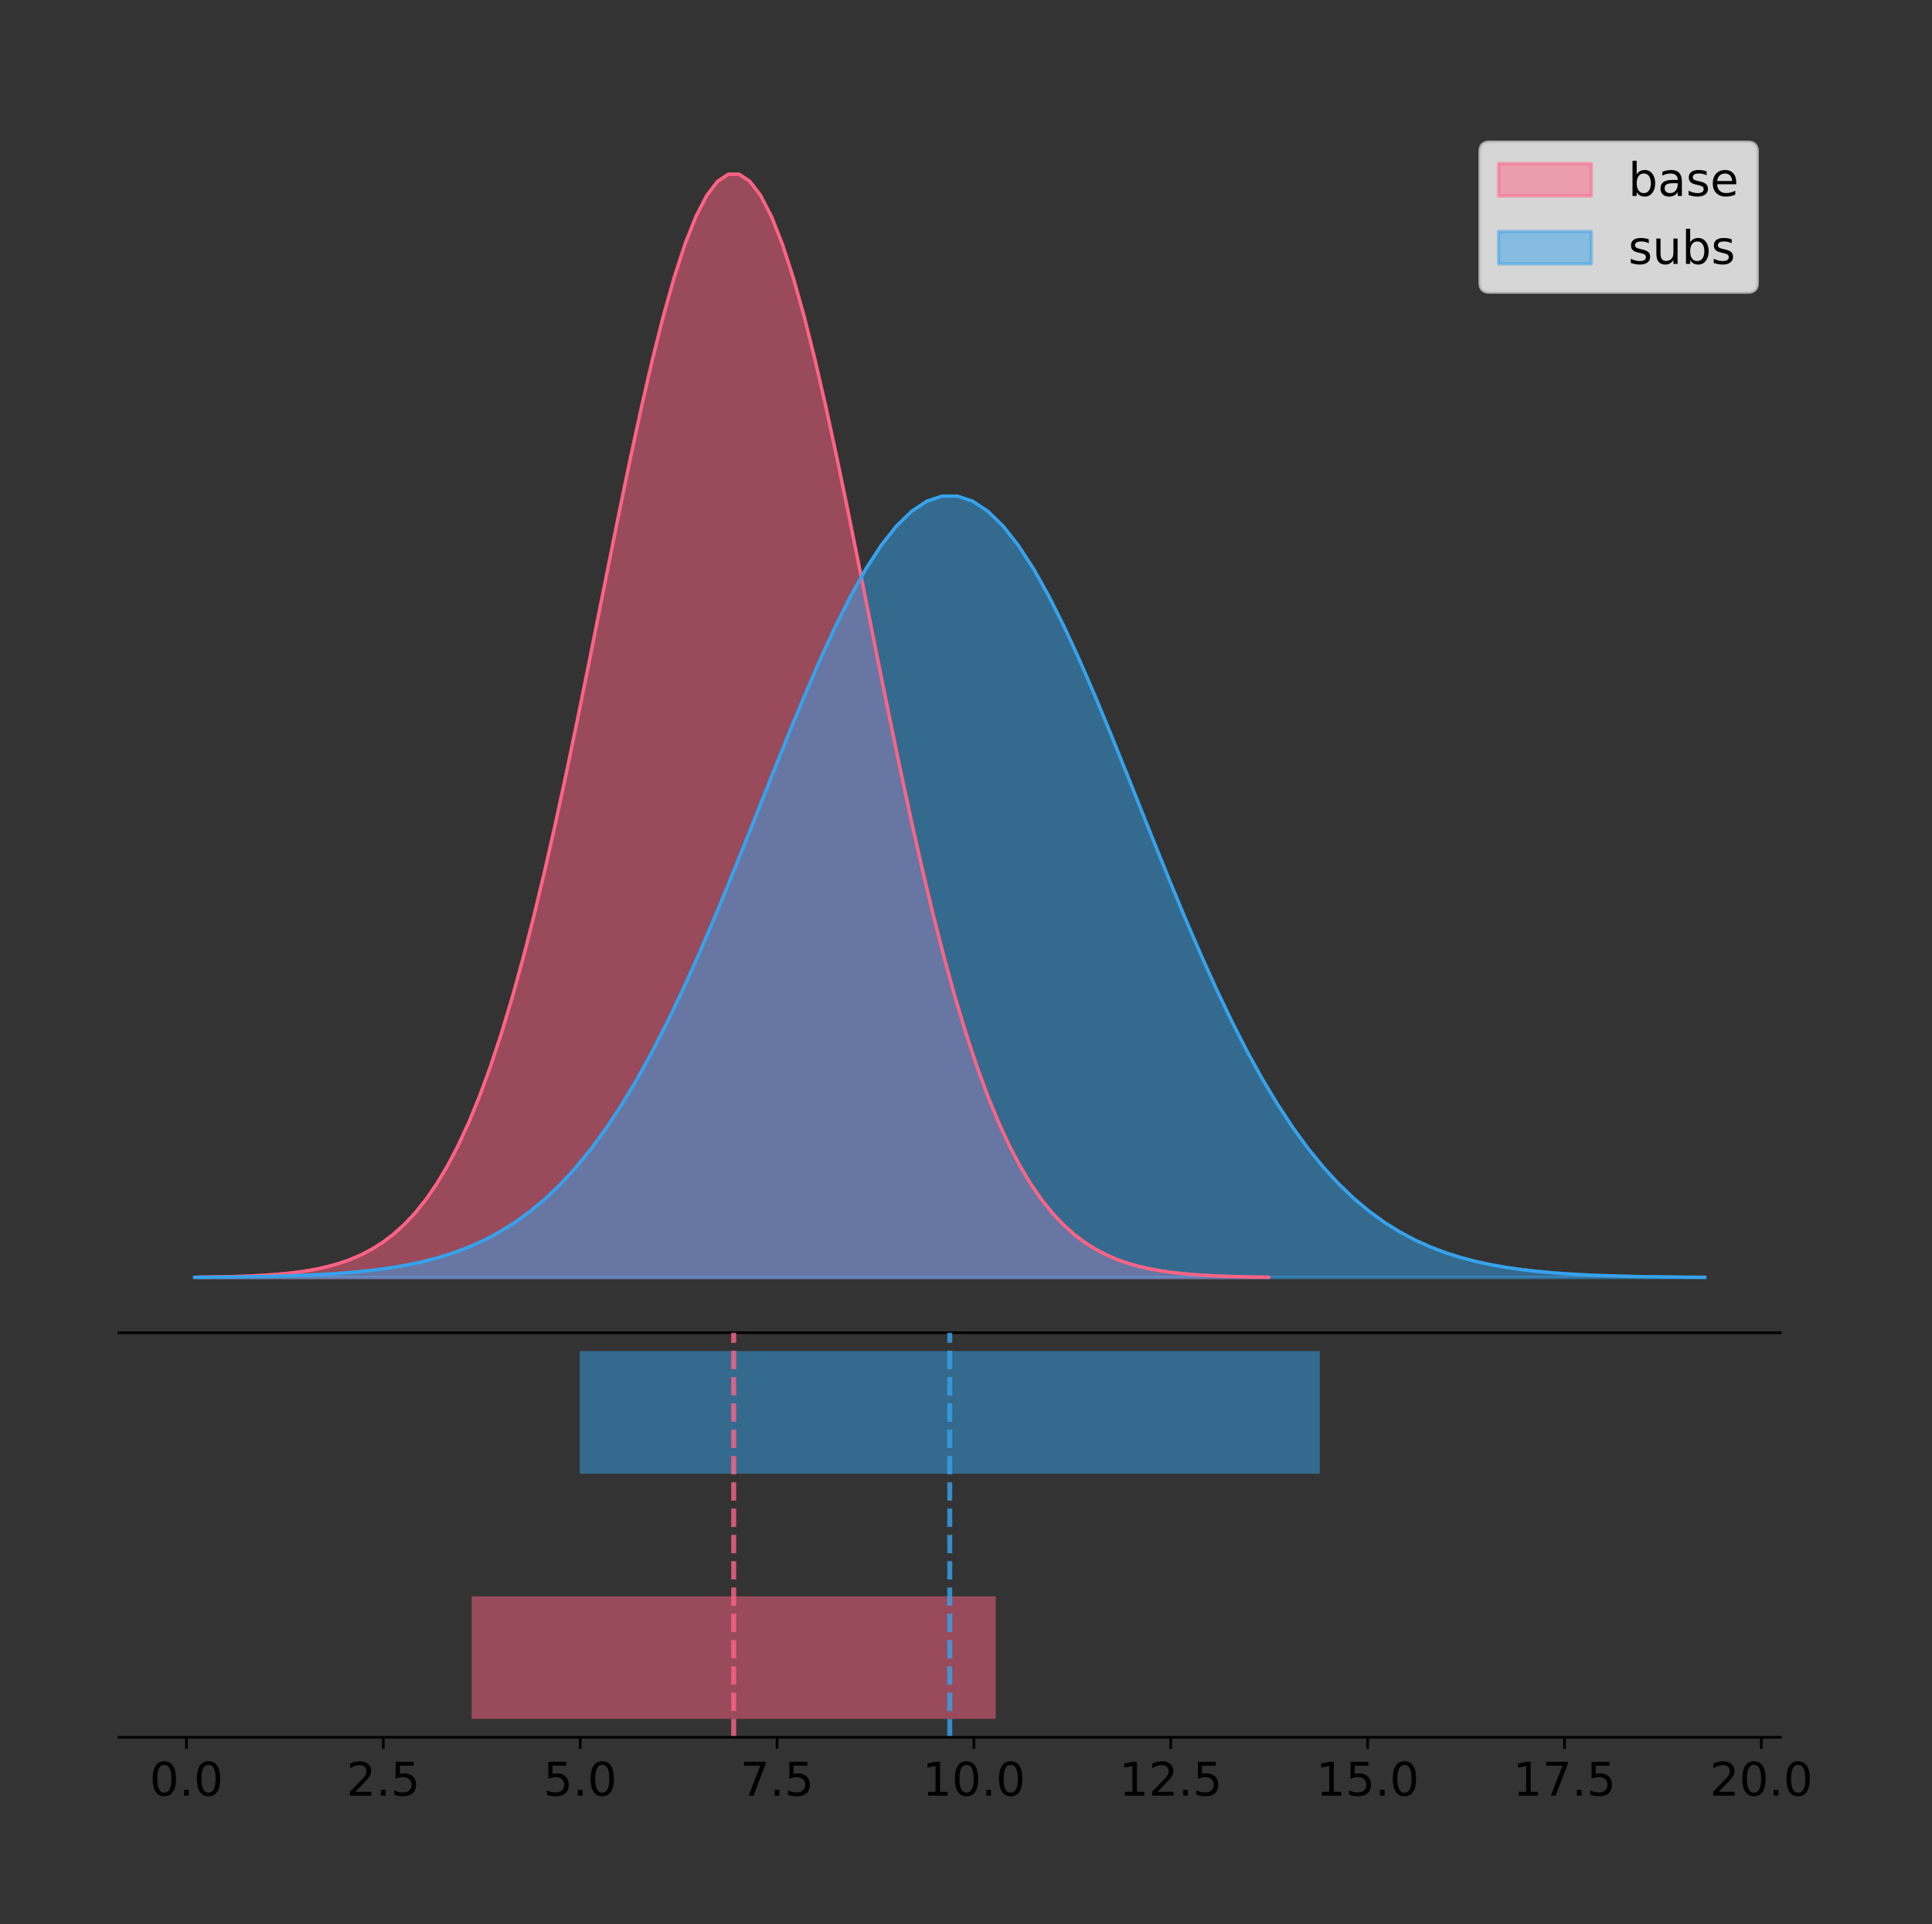 <?xml version="1.0" encoding="utf-8" standalone="no"?>
<!DOCTYPE svg PUBLIC "-//W3C//DTD SVG 1.1//EN"
  "http://www.w3.org/Graphics/SVG/1.1/DTD/svg11.dtd">
<!-- Created with matplotlib (https://matplotlib.org/) -->
<svg height="581.789pt" version="1.1" viewBox="0 0 584.029 581.789" width="584.029pt" xmlns="http://www.w3.org/2000/svg" xmlns:xlink="http://www.w3.org/1999/xlink">
 <rect x="0" y="0" width="584.029" height="581.789" fill="#333333" stroke="none"/>
 <defs>
  <style type="text/css">
*{stroke-linecap:butt;stroke-linejoin:round;}
  </style>
 </defs>
 <g id="figure_1">
  <g id="patch_1">
   <path d="M 0 581.789 
L 584.029 581.789 
L 584.029 0 
L 0 0 
z
" style="fill:none;"/>
  </g>
  <g id="axes_1">
   <g id="patch_2">
    <path d="M 36 402.93 
L 538.2 402.93 
L 538.2 36 
L 36 36 
z
" style="fill:none;"/>
   </g>
   <g id="PolyCollection_1">
    <defs>
     <path d="M 60.115 -195.538 
L 60.115 -195.65 
L 63.381 -195.692 
L 66.647 -195.749 
L 69.914 -195.825 
L 73.18 -195.925 
L 76.446 -196.058 
L 79.712 -196.23 
L 82.978 -196.455 
L 86.244 -196.744 
L 89.511 -197.115 
L 92.777 -197.585 
L 96.043 -198.179 
L 99.309 -198.923 
L 102.575 -199.848 
L 105.842 -200.99 
L 109.108 -202.39 
L 112.374 -204.093 
L 115.64 -206.151 
L 118.906 -208.617 
L 122.172 -211.552 
L 125.439 -215.017 
L 128.705 -219.078 
L 131.971 -223.801 
L 135.237 -229.25 
L 138.503 -235.488 
L 141.769 -242.572 
L 145.036 -250.552 
L 148.302 -259.468 
L 151.568 -269.344 
L 154.834 -280.192 
L 158.1 -292.002 
L 161.366 -304.744 
L 164.633 -318.365 
L 167.899 -332.786 
L 171.165 -347.901 
L 174.431 -363.58 
L 177.697 -379.667 
L 180.963 -395.98 
L 184.23 -412.318 
L 187.496 -428.462 
L 190.762 -444.18 
L 194.028 -459.23 
L 197.294 -473.372 
L 200.561 -486.366 
L 203.827 -497.987 
L 207.093 -508.025 
L 210.359 -516.294 
L 213.625 -522.64 
L 216.891 -526.94 
L 220.158 -529.111 
L 223.424 -529.111 
L 226.69 -526.94 
L 229.956 -522.64 
L 233.222 -516.294 
L 236.488 -508.025 
L 239.755 -497.987 
L 243.021 -486.366 
L 246.287 -473.372 
L 249.553 -459.23 
L 252.819 -444.18 
L 256.085 -428.462 
L 259.352 -412.318 
L 262.618 -395.98 
L 265.884 -379.667 
L 269.15 -363.58 
L 272.416 -347.901 
L 275.683 -332.786 
L 278.949 -318.365 
L 282.215 -304.744 
L 285.481 -292.002 
L 288.747 -280.192 
L 292.013 -269.344 
L 295.28 -259.468 
L 298.546 -250.552 
L 301.812 -242.572 
L 305.078 -235.488 
L 308.344 -229.25 
L 311.61 -223.801 
L 314.877 -219.078 
L 318.143 -215.017 
L 321.409 -211.552 
L 324.675 -208.617 
L 327.941 -206.151 
L 331.207 -204.093 
L 334.474 -202.39 
L 337.74 -200.99 
L 341.006 -199.848 
L 344.272 -198.923 
L 347.538 -198.179 
L 350.804 -197.585 
L 354.071 -197.115 
L 357.337 -196.744 
L 360.603 -196.455 
L 363.869 -196.23 
L 367.135 -196.058 
L 370.402 -195.925 
L 373.668 -195.825 
L 376.934 -195.749 
L 380.2 -195.692 
L 383.466 -195.65 
L 383.466 -195.538 
L 383.466 -195.538 
L 380.2 -195.538 
L 376.934 -195.538 
L 373.668 -195.538 
L 370.402 -195.538 
L 367.135 -195.538 
L 363.869 -195.538 
L 360.603 -195.538 
L 357.337 -195.538 
L 354.071 -195.538 
L 350.804 -195.538 
L 347.538 -195.538 
L 344.272 -195.538 
L 341.006 -195.538 
L 337.74 -195.538 
L 334.474 -195.538 
L 331.207 -195.538 
L 327.941 -195.538 
L 324.675 -195.538 
L 321.409 -195.538 
L 318.143 -195.538 
L 314.877 -195.538 
L 311.61 -195.538 
L 308.344 -195.538 
L 305.078 -195.538 
L 301.812 -195.538 
L 298.546 -195.538 
L 295.28 -195.538 
L 292.013 -195.538 
L 288.747 -195.538 
L 285.481 -195.538 
L 282.215 -195.538 
L 278.949 -195.538 
L 275.683 -195.538 
L 272.416 -195.538 
L 269.15 -195.538 
L 265.884 -195.538 
L 262.618 -195.538 
L 259.352 -195.538 
L 256.085 -195.538 
L 252.819 -195.538 
L 249.553 -195.538 
L 246.287 -195.538 
L 243.021 -195.538 
L 239.755 -195.538 
L 236.488 -195.538 
L 233.222 -195.538 
L 229.956 -195.538 
L 226.69 -195.538 
L 223.424 -195.538 
L 220.158 -195.538 
L 216.891 -195.538 
L 213.625 -195.538 
L 210.359 -195.538 
L 207.093 -195.538 
L 203.827 -195.538 
L 200.561 -195.538 
L 197.294 -195.538 
L 194.028 -195.538 
L 190.762 -195.538 
L 187.496 -195.538 
L 184.23 -195.538 
L 180.963 -195.538 
L 177.697 -195.538 
L 174.431 -195.538 
L 171.165 -195.538 
L 167.899 -195.538 
L 164.633 -195.538 
L 161.366 -195.538 
L 158.1 -195.538 
L 154.834 -195.538 
L 151.568 -195.538 
L 148.302 -195.538 
L 145.036 -195.538 
L 141.769 -195.538 
L 138.503 -195.538 
L 135.237 -195.538 
L 131.971 -195.538 
L 128.705 -195.538 
L 125.439 -195.538 
L 122.172 -195.538 
L 118.906 -195.538 
L 115.64 -195.538 
L 112.374 -195.538 
L 109.108 -195.538 
L 105.842 -195.538 
L 102.575 -195.538 
L 99.309 -195.538 
L 96.043 -195.538 
L 92.777 -195.538 
L 89.511 -195.538 
L 86.244 -195.538 
L 82.978 -195.538 
L 79.712 -195.538 
L 76.446 -195.538 
L 73.18 -195.538 
L 69.914 -195.538 
L 66.647 -195.538 
L 63.381 -195.538 
L 60.115 -195.538 
z
" id="m6dd865523c" style="stroke:#ff6384;stroke-opacity:0.5;"/>
    </defs>
    <g clip-path="url(#pe14a126b10)">
     <use style="fill:#ff6384;fill-opacity:0.5;stroke:#ff6384;stroke-opacity:0.5;" x="0" xlink:href="#m6dd865523c" y="581.789"/>
    </g>
   </g>
   <g id="PolyCollection_2">
    <defs>
     <path d="M 58.827 -195.538 
L 58.827 -195.617 
L 63.439 -195.647 
L 68.05 -195.687 
L 72.662 -195.741 
L 77.274 -195.812 
L 81.885 -195.906 
L 86.497 -196.028 
L 91.108 -196.187 
L 95.72 -196.392 
L 100.331 -196.655 
L 104.943 -196.988 
L 109.555 -197.409 
L 114.166 -197.935 
L 118.778 -198.591 
L 123.389 -199.399 
L 128.001 -200.391 
L 132.612 -201.597 
L 137.224 -203.055 
L 141.836 -204.801 
L 146.447 -206.88 
L 151.059 -209.334 
L 155.67 -212.21 
L 160.282 -215.555 
L 164.893 -219.415 
L 169.505 -223.833 
L 174.117 -228.85 
L 178.728 -234.502 
L 183.34 -240.817 
L 187.951 -247.812 
L 192.563 -255.495 
L 197.174 -263.859 
L 201.786 -272.884 
L 206.398 -282.531 
L 211.009 -292.745 
L 215.621 -303.45 
L 220.232 -314.555 
L 224.844 -325.948 
L 229.455 -337.502 
L 234.067 -349.074 
L 238.679 -360.508 
L 243.29 -371.64 
L 247.902 -382.3 
L 252.513 -392.315 
L 257.125 -401.519 
L 261.736 -409.749 
L 266.348 -416.859 
L 270.96 -422.716 
L 275.571 -427.21 
L 280.183 -430.255 
L 284.794 -431.793 
L 289.406 -431.793 
L 294.017 -430.255 
L 298.629 -427.21 
L 303.24 -422.716 
L 307.852 -416.859 
L 312.464 -409.749 
L 317.075 -401.519 
L 321.687 -392.315 
L 326.298 -382.3 
L 330.91 -371.64 
L 335.521 -360.508 
L 340.133 -349.074 
L 344.745 -337.502 
L 349.356 -325.948 
L 353.968 -314.555 
L 358.579 -303.45 
L 363.191 -292.745 
L 367.802 -282.531 
L 372.414 -272.884 
L 377.026 -263.859 
L 381.637 -255.495 
L 386.249 -247.812 
L 390.86 -240.817 
L 395.472 -234.502 
L 400.083 -228.85 
L 404.695 -223.833 
L 409.307 -219.415 
L 413.918 -215.555 
L 418.53 -212.21 
L 423.141 -209.334 
L 427.753 -206.88 
L 432.364 -204.801 
L 436.976 -203.055 
L 441.588 -201.597 
L 446.199 -200.391 
L 450.811 -199.399 
L 455.422 -198.591 
L 460.034 -197.935 
L 464.645 -197.409 
L 469.257 -196.988 
L 473.869 -196.655 
L 478.48 -196.392 
L 483.092 -196.187 
L 487.703 -196.028 
L 492.315 -195.906 
L 496.926 -195.812 
L 501.538 -195.741 
L 506.15 -195.687 
L 510.761 -195.647 
L 515.373 -195.617 
L 515.373 -195.538 
L 515.373 -195.538 
L 510.761 -195.538 
L 506.15 -195.538 
L 501.538 -195.538 
L 496.926 -195.538 
L 492.315 -195.538 
L 487.703 -195.538 
L 483.092 -195.538 
L 478.48 -195.538 
L 473.869 -195.538 
L 469.257 -195.538 
L 464.645 -195.538 
L 460.034 -195.538 
L 455.422 -195.538 
L 450.811 -195.538 
L 446.199 -195.538 
L 441.588 -195.538 
L 436.976 -195.538 
L 432.364 -195.538 
L 427.753 -195.538 
L 423.141 -195.538 
L 418.53 -195.538 
L 413.918 -195.538 
L 409.307 -195.538 
L 404.695 -195.538 
L 400.083 -195.538 
L 395.472 -195.538 
L 390.86 -195.538 
L 386.249 -195.538 
L 381.637 -195.538 
L 377.026 -195.538 
L 372.414 -195.538 
L 367.802 -195.538 
L 363.191 -195.538 
L 358.579 -195.538 
L 353.968 -195.538 
L 349.356 -195.538 
L 344.745 -195.538 
L 340.133 -195.538 
L 335.521 -195.538 
L 330.91 -195.538 
L 326.298 -195.538 
L 321.687 -195.538 
L 317.075 -195.538 
L 312.464 -195.538 
L 307.852 -195.538 
L 303.24 -195.538 
L 298.629 -195.538 
L 294.017 -195.538 
L 289.406 -195.538 
L 284.794 -195.538 
L 280.183 -195.538 
L 275.571 -195.538 
L 270.96 -195.538 
L 266.348 -195.538 
L 261.736 -195.538 
L 257.125 -195.538 
L 252.513 -195.538 
L 247.902 -195.538 
L 243.29 -195.538 
L 238.679 -195.538 
L 234.067 -195.538 
L 229.455 -195.538 
L 224.844 -195.538 
L 220.232 -195.538 
L 215.621 -195.538 
L 211.009 -195.538 
L 206.398 -195.538 
L 201.786 -195.538 
L 197.174 -195.538 
L 192.563 -195.538 
L 187.951 -195.538 
L 183.34 -195.538 
L 178.728 -195.538 
L 174.117 -195.538 
L 169.505 -195.538 
L 164.893 -195.538 
L 160.282 -195.538 
L 155.67 -195.538 
L 151.059 -195.538 
L 146.447 -195.538 
L 141.836 -195.538 
L 137.224 -195.538 
L 132.612 -195.538 
L 128.001 -195.538 
L 123.389 -195.538 
L 118.778 -195.538 
L 114.166 -195.538 
L 109.555 -195.538 
L 104.943 -195.538 
L 100.331 -195.538 
L 95.72 -195.538 
L 91.108 -195.538 
L 86.497 -195.538 
L 81.885 -195.538 
L 77.274 -195.538 
L 72.662 -195.538 
L 68.05 -195.538 
L 63.439 -195.538 
L 58.827 -195.538 
z
" id="ma33fc1a4a9" style="stroke:#36a2eb;stroke-opacity:0.5;"/>
    </defs>
    <g clip-path="url(#pe14a126b10)">
     <use style="fill:#36a2eb;fill-opacity:0.5;stroke:#36a2eb;stroke-opacity:0.5;" x="0" xlink:href="#ma33fc1a4a9" y="581.789"/>
    </g>
   </g>
   <g id="line2d_1">
    <path clip-path="url(#pe14a126b10)" d="M 60.115 386.139 
L 63.381 386.097 
L 66.647 386.04 
L 69.914 385.965 
L 73.18 385.864 
L 76.446 385.732 
L 79.712 385.559 
L 82.978 385.334 
L 86.244 385.045 
L 89.511 384.675 
L 92.777 384.204 
L 96.043 383.61 
L 99.309 382.867 
L 102.575 381.941 
L 105.842 380.799 
L 109.108 379.399 
L 112.374 377.696 
L 115.64 375.639 
L 118.906 373.172 
L 122.172 370.238 
L 125.439 366.772 
L 128.705 362.711 
L 131.971 357.989 
L 135.237 352.539 
L 138.503 346.301 
L 141.769 339.217 
L 145.036 331.237 
L 148.302 322.322 
L 151.568 312.445 
L 154.834 301.597 
L 158.1 289.787 
L 161.366 277.045 
L 164.633 263.424 
L 167.899 249.004 
L 171.165 233.888 
L 174.431 218.209 
L 177.697 202.123 
L 180.963 185.809 
L 184.23 169.471 
L 187.496 153.327 
L 190.762 137.61 
L 194.028 122.559 
L 197.294 108.418 
L 200.561 95.423 
L 203.827 83.803 
L 207.093 73.765 
L 210.359 65.495 
L 213.625 59.15 
L 216.891 54.85 
L 220.158 52.679 
L 223.424 52.679 
L 226.69 54.85 
L 229.956 59.15 
L 233.222 65.495 
L 236.488 73.765 
L 239.755 83.803 
L 243.021 95.423 
L 246.287 108.418 
L 249.553 122.559 
L 252.819 137.61 
L 256.085 153.327 
L 259.352 169.471 
L 262.618 185.809 
L 265.884 202.123 
L 269.15 218.209 
L 272.416 233.888 
L 275.683 249.004 
L 278.949 263.424 
L 282.215 277.045 
L 285.481 289.787 
L 288.747 301.597 
L 292.013 312.445 
L 295.28 322.322 
L 298.546 331.237 
L 301.812 339.217 
L 305.078 346.301 
L 308.344 352.539 
L 311.61 357.989 
L 314.877 362.711 
L 318.143 366.772 
L 321.409 370.238 
L 324.675 373.172 
L 327.941 375.639 
L 331.207 377.696 
L 334.474 379.399 
L 337.74 380.799 
L 341.006 381.941 
L 344.272 382.867 
L 347.538 383.61 
L 350.804 384.204 
L 354.071 384.675 
L 357.337 385.045 
L 360.603 385.334 
L 363.869 385.559 
L 367.135 385.732 
L 370.402 385.864 
L 373.668 385.965 
L 376.934 386.04 
L 380.2 386.097 
L 383.466 386.139 
" style="fill:none;stroke:#ff6384;stroke-linecap:square;"/>
   </g>
   <g id="line2d_2">
    <path clip-path="url(#pe14a126b10)" d="M 58.827 386.172 
L 63.439 386.142 
L 68.05 386.102 
L 72.662 386.048 
L 77.274 385.977 
L 81.885 385.883 
L 86.497 385.761 
L 91.108 385.602 
L 95.72 385.397 
L 100.331 385.135 
L 104.943 384.801 
L 109.555 384.381 
L 114.166 383.854 
L 118.778 383.199 
L 123.389 382.39 
L 128.001 381.398 
L 132.612 380.192 
L 137.224 378.735 
L 141.836 376.988 
L 146.447 374.91 
L 151.059 372.455 
L 155.67 369.579 
L 160.282 366.234 
L 164.893 362.375 
L 169.505 357.957 
L 174.117 352.939 
L 178.728 347.287 
L 183.34 340.973 
L 187.951 333.978 
L 192.563 326.295 
L 197.174 317.93 
L 201.786 308.905 
L 206.398 299.258 
L 211.009 289.045 
L 215.621 278.339 
L 220.232 267.234 
L 224.844 255.841 
L 229.455 244.287 
L 234.067 232.715 
L 238.679 221.281 
L 243.29 210.149 
L 247.902 199.49 
L 252.513 189.474 
L 257.125 180.271 
L 261.736 172.04 
L 266.348 164.931 
L 270.96 159.074 
L 275.571 154.58 
L 280.183 151.534 
L 284.794 149.996 
L 289.406 149.996 
L 294.017 151.534 
L 298.629 154.58 
L 303.24 159.074 
L 307.852 164.931 
L 312.464 172.04 
L 317.075 180.271 
L 321.687 189.474 
L 326.298 199.49 
L 330.91 210.149 
L 335.521 221.281 
L 340.133 232.715 
L 344.745 244.287 
L 349.356 255.841 
L 353.968 267.234 
L 358.579 278.339 
L 363.191 289.045 
L 367.802 299.258 
L 372.414 308.905 
L 377.026 317.93 
L 381.637 326.295 
L 386.249 333.978 
L 390.86 340.973 
L 395.472 347.287 
L 400.083 352.939 
L 404.695 357.957 
L 409.307 362.375 
L 413.918 366.234 
L 418.53 369.579 
L 423.141 372.455 
L 427.753 374.91 
L 432.364 376.988 
L 436.976 378.735 
L 441.588 380.192 
L 446.199 381.398 
L 450.811 382.39 
L 455.422 383.199 
L 460.034 383.854 
L 464.645 384.381 
L 469.257 384.801 
L 473.869 385.135 
L 478.48 385.397 
L 483.092 385.602 
L 487.703 385.761 
L 492.315 385.883 
L 496.926 385.977 
L 501.538 386.048 
L 506.15 386.102 
L 510.761 386.142 
L 515.373 386.172 
" style="fill:none;stroke:#36a2eb;stroke-linecap:square;"/>
   </g>
   <g id="patch_3">
    <path d="M 36 402.93 
L 538.2 402.93 
" style="fill:none;stroke:#000000;stroke-linecap:square;stroke-linejoin:miter;stroke-width:0.8;"/>
   </g>
   <g id="legend_1">
    <g id="patch_4">
     <path d="M 450.225 88.299 
L 528.4 88.299 
Q 531.2 88.299 531.2 85.499 
L 531.2 45.8 
Q 531.2 43 528.4 43 
L 450.225 43 
Q 447.425 43 447.425 45.8 
L 447.425 85.499 
Q 447.425 88.299 450.225 88.299 
z
" style="fill:#ffffff;opacity:0.8;stroke:#cccccc;stroke-linejoin:miter;"/>
    </g>
    <g id="patch_5">
     <path d="M 453.025 59.238 
L 481.025 59.238 
L 481.025 49.438 
L 453.025 49.438 
z
" style="fill:#ff6384;opacity:0.5;stroke:#ff6384;stroke-linejoin:miter;"/>
    </g>
    <g id="text_1">
     <!-- base -->
     <defs>
      <path d="M 48.688 27.297 
Q 48.688 37.203 44.609 42.844 
Q 40.531 48.484 33.406 48.484 
Q 26.266 48.484 22.188 42.844 
Q 18.109 37.203 18.109 27.297 
Q 18.109 17.391 22.188 11.75 
Q 26.266 6.109 33.406 6.109 
Q 40.531 6.109 44.609 11.75 
Q 48.688 17.391 48.688 27.297 
z
M 18.109 46.391 
Q 20.953 51.266 25.266 53.625 
Q 29.594 56 35.594 56 
Q 45.562 56 51.781 48.094 
Q 58.016 40.188 58.016 27.297 
Q 58.016 14.406 51.781 6.484 
Q 45.562 -1.422 35.594 -1.422 
Q 29.594 -1.422 25.266 0.953 
Q 20.953 3.328 18.109 8.203 
L 18.109 0 
L 9.078 0 
L 9.078 75.984 
L 18.109 75.984 
z
" id="DejaVuSans-98"/>
      <path d="M 34.281 27.484 
Q 23.391 27.484 19.188 25 
Q 14.984 22.516 14.984 16.5 
Q 14.984 11.719 18.141 8.906 
Q 21.297 6.109 26.703 6.109 
Q 34.188 6.109 38.703 11.406 
Q 43.219 16.703 43.219 25.484 
L 43.219 27.484 
z
M 52.203 31.203 
L 52.203 0 
L 43.219 0 
L 43.219 8.297 
Q 40.141 3.328 35.547 0.953 
Q 30.953 -1.422 24.312 -1.422 
Q 15.922 -1.422 10.953 3.297 
Q 6 8.016 6 15.922 
Q 6 25.141 12.172 29.828 
Q 18.359 34.516 30.609 34.516 
L 43.219 34.516 
L 43.219 35.406 
Q 43.219 41.609 39.141 45 
Q 35.062 48.391 27.688 48.391 
Q 23 48.391 18.547 47.266 
Q 14.109 46.141 10.016 43.891 
L 10.016 52.203 
Q 14.938 54.109 19.578 55.047 
Q 24.219 56 28.609 56 
Q 40.484 56 46.344 49.844 
Q 52.203 43.703 52.203 31.203 
z
" id="DejaVuSans-97"/>
      <path d="M 44.281 53.078 
L 44.281 44.578 
Q 40.484 46.531 36.375 47.5 
Q 32.281 48.484 27.875 48.484 
Q 21.188 48.484 17.844 46.438 
Q 14.5 44.391 14.5 40.281 
Q 14.5 37.156 16.891 35.375 
Q 19.281 33.594 26.516 31.984 
L 29.594 31.297 
Q 39.156 29.25 43.188 25.516 
Q 47.219 21.781 47.219 15.094 
Q 47.219 7.469 41.188 3.016 
Q 35.156 -1.422 24.609 -1.422 
Q 20.219 -1.422 15.453 -0.562 
Q 10.688 0.297 5.422 2 
L 5.422 11.281 
Q 10.406 8.688 15.234 7.391 
Q 20.062 6.109 24.812 6.109 
Q 31.156 6.109 34.562 8.281 
Q 37.984 10.453 37.984 14.406 
Q 37.984 18.062 35.516 20.016 
Q 33.062 21.969 24.703 23.781 
L 21.578 24.516 
Q 13.234 26.266 9.516 29.906 
Q 5.812 33.547 5.812 39.891 
Q 5.812 47.609 11.281 51.797 
Q 16.75 56 26.812 56 
Q 31.781 56 36.172 55.266 
Q 40.578 54.547 44.281 53.078 
z
" id="DejaVuSans-115"/>
      <path d="M 56.203 29.594 
L 56.203 25.203 
L 14.891 25.203 
Q 15.484 15.922 20.484 11.062 
Q 25.484 6.203 34.422 6.203 
Q 39.594 6.203 44.453 7.469 
Q 49.312 8.734 54.109 11.281 
L 54.109 2.781 
Q 49.266 0.734 44.188 -0.344 
Q 39.109 -1.422 33.891 -1.422 
Q 20.797 -1.422 13.156 6.188 
Q 5.516 13.812 5.516 26.812 
Q 5.516 40.234 12.766 48.109 
Q 20.016 56 32.328 56 
Q 43.359 56 49.781 48.891 
Q 56.203 41.797 56.203 29.594 
z
M 47.219 32.234 
Q 47.125 39.594 43.094 43.984 
Q 39.062 48.391 32.422 48.391 
Q 24.906 48.391 20.391 44.141 
Q 15.875 39.891 15.188 32.172 
z
" id="DejaVuSans-101"/>
     </defs>
     <g transform="translate(492.225 59.238)scale(0.14 -0.14)">
      <use xlink:href="#DejaVuSans-98"/>
      <use x="63.477" xlink:href="#DejaVuSans-97"/>
      <use x="124.756" xlink:href="#DejaVuSans-115"/>
      <use x="176.855" xlink:href="#DejaVuSans-101"/>
     </g>
    </g>
    <g id="patch_6">
     <path d="M 453.025 79.787 
L 481.025 79.787 
L 481.025 69.987 
L 453.025 69.987 
z
" style="fill:#36a2eb;opacity:0.5;stroke:#36a2eb;stroke-linejoin:miter;"/>
    </g>
    <g id="text_2">
     <!-- subs -->
     <defs>
      <path d="M 8.5 21.578 
L 8.5 54.688 
L 17.484 54.688 
L 17.484 21.922 
Q 17.484 14.156 20.5 10.266 
Q 23.531 6.391 29.594 6.391 
Q 36.859 6.391 41.078 11.031 
Q 45.312 15.672 45.312 23.688 
L 45.312 54.688 
L 54.297 54.688 
L 54.297 0 
L 45.312 0 
L 45.312 8.406 
Q 42.047 3.422 37.719 1 
Q 33.406 -1.422 27.688 -1.422 
Q 18.266 -1.422 13.375 4.438 
Q 8.5 10.297 8.5 21.578 
z
M 31.109 56 
z
" id="DejaVuSans-117"/>
     </defs>
     <g transform="translate(492.225 79.787)scale(0.14 -0.14)">
      <use xlink:href="#DejaVuSans-115"/>
      <use x="52.1" xlink:href="#DejaVuSans-117"/>
      <use x="115.479" xlink:href="#DejaVuSans-98"/>
      <use x="178.955" xlink:href="#DejaVuSans-115"/>
     </g>
    </g>
   </g>
  </g>
  <g id="axes_2">
   <g id="patch_7">
    <path d="M 36 525.24 
L 538.2 525.24 
L 538.2 402.93 
L 36 402.93 
z
" style="fill:none;"/>
   </g>
   <g id="patch_8">
    <path clip-path="url(#p788108d156)" d="M 142.57 519.68 
L 301.012 519.68 
L 301.012 482.617 
L 142.57 482.617 
z
" style="fill:#ff6384;opacity:0.5;"/>
   </g>
   <g id="patch_9">
    <path clip-path="url(#p788108d156)" d="M 175.246 445.553 
L 398.954 445.553 
L 398.954 408.49 
L 175.246 408.49 
z
" style="fill:#36a2eb;opacity:0.5;"/>
   </g>
   <g id="matplotlib.axis_1">
    <g id="xtick_1">
     <g id="line2d_3">
      <defs>
       <path d="M 0 0 
L 0 3.5 
" id="mc60be89f29" style="stroke:#000000;stroke-width:0.8;"/>
      </defs>
      <g>
       <use style="stroke:#000000;stroke-width:0.8;" x="56.358" xlink:href="#mc60be89f29" y="525.24"/>
      </g>
     </g>
     <g id="text_3">
      <!-- 0.0 -->
      <defs>
       <path d="M 31.781 66.406 
Q 24.172 66.406 20.328 58.906 
Q 16.5 51.422 16.5 36.375 
Q 16.5 21.391 20.328 13.891 
Q 24.172 6.391 31.781 6.391 
Q 39.453 6.391 43.281 13.891 
Q 47.125 21.391 47.125 36.375 
Q 47.125 51.422 43.281 58.906 
Q 39.453 66.406 31.781 66.406 
z
M 31.781 74.219 
Q 44.047 74.219 50.516 64.516 
Q 56.984 54.828 56.984 36.375 
Q 56.984 17.969 50.516 8.266 
Q 44.047 -1.422 31.781 -1.422 
Q 19.531 -1.422 13.062 8.266 
Q 6.594 17.969 6.594 36.375 
Q 6.594 54.828 13.062 64.516 
Q 19.531 74.219 31.781 74.219 
z
" id="DejaVuSans-48"/>
       <path d="M 10.688 12.406 
L 21 12.406 
L 21 0 
L 10.688 0 
z
" id="DejaVuSans-46"/>
      </defs>
      <g transform="translate(45.226 542.878)scale(0.14 -0.14)">
       <use xlink:href="#DejaVuSans-48"/>
       <use x="63.623" xlink:href="#DejaVuSans-46"/>
       <use x="95.41" xlink:href="#DejaVuSans-48"/>
      </g>
     </g>
    </g>
    <g id="xtick_2">
     <g id="line2d_4">
      <g>
       <use style="stroke:#000000;stroke-width:0.8;" x="115.869" xlink:href="#mc60be89f29" y="525.24"/>
      </g>
     </g>
     <g id="text_4">
      <!-- 2.5 -->
      <defs>
       <path d="M 19.188 8.297 
L 53.609 8.297 
L 53.609 0 
L 7.328 0 
L 7.328 8.297 
Q 12.938 14.109 22.625 23.891 
Q 32.328 33.688 34.812 36.531 
Q 39.547 41.844 41.422 45.531 
Q 43.312 49.219 43.312 52.781 
Q 43.312 58.594 39.234 62.25 
Q 35.156 65.922 28.609 65.922 
Q 23.969 65.922 18.812 64.312 
Q 13.672 62.703 7.812 59.422 
L 7.812 69.391 
Q 13.766 71.781 18.938 73 
Q 24.125 74.219 28.422 74.219 
Q 39.75 74.219 46.484 68.547 
Q 53.219 62.891 53.219 53.422 
Q 53.219 48.922 51.531 44.891 
Q 49.859 40.875 45.406 35.406 
Q 44.188 33.984 37.641 27.219 
Q 31.109 20.453 19.188 8.297 
z
" id="DejaVuSans-50"/>
       <path d="M 10.797 72.906 
L 49.516 72.906 
L 49.516 64.594 
L 19.828 64.594 
L 19.828 46.734 
Q 21.969 47.469 24.109 47.828 
Q 26.266 48.188 28.422 48.188 
Q 40.625 48.188 47.75 41.5 
Q 54.891 34.812 54.891 23.391 
Q 54.891 11.625 47.562 5.094 
Q 40.234 -1.422 26.906 -1.422 
Q 22.312 -1.422 17.547 -0.641 
Q 12.797 0.141 7.719 1.703 
L 7.719 11.625 
Q 12.109 9.234 16.797 8.062 
Q 21.484 6.891 26.703 6.891 
Q 35.156 6.891 40.078 11.328 
Q 45.016 15.766 45.016 23.391 
Q 45.016 31 40.078 35.438 
Q 35.156 39.891 26.703 39.891 
Q 22.75 39.891 18.812 39.016 
Q 14.891 38.141 10.797 36.281 
z
" id="DejaVuSans-53"/>
      </defs>
      <g transform="translate(104.737 542.878)scale(0.14 -0.14)">
       <use xlink:href="#DejaVuSans-50"/>
       <use x="63.623" xlink:href="#DejaVuSans-46"/>
       <use x="95.41" xlink:href="#DejaVuSans-53"/>
      </g>
     </g>
    </g>
    <g id="xtick_3">
     <g id="line2d_5">
      <g>
       <use style="stroke:#000000;stroke-width:0.8;" x="175.38" xlink:href="#mc60be89f29" y="525.24"/>
      </g>
     </g>
     <g id="text_5">
      <!-- 5.0 -->
      <g transform="translate(164.247 542.878)scale(0.14 -0.14)">
       <use xlink:href="#DejaVuSans-53"/>
       <use x="63.623" xlink:href="#DejaVuSans-46"/>
       <use x="95.41" xlink:href="#DejaVuSans-48"/>
      </g>
     </g>
    </g>
    <g id="xtick_4">
     <g id="line2d_6">
      <g>
       <use style="stroke:#000000;stroke-width:0.8;" x="234.89" xlink:href="#mc60be89f29" y="525.24"/>
      </g>
     </g>
     <g id="text_6">
      <!-- 7.5 -->
      <defs>
       <path d="M 8.203 72.906 
L 55.078 72.906 
L 55.078 68.703 
L 28.609 0 
L 18.312 0 
L 43.219 64.594 
L 8.203 64.594 
z
" id="DejaVuSans-55"/>
      </defs>
      <g transform="translate(223.758 542.878)scale(0.14 -0.14)">
       <use xlink:href="#DejaVuSans-55"/>
       <use x="63.623" xlink:href="#DejaVuSans-46"/>
       <use x="95.41" xlink:href="#DejaVuSans-53"/>
      </g>
     </g>
    </g>
    <g id="xtick_5">
     <g id="line2d_7">
      <g>
       <use style="stroke:#000000;stroke-width:0.8;" x="294.401" xlink:href="#mc60be89f29" y="525.24"/>
      </g>
     </g>
     <g id="text_7">
      <!-- 10.0 -->
      <defs>
       <path d="M 12.406 8.297 
L 28.516 8.297 
L 28.516 63.922 
L 10.984 60.406 
L 10.984 69.391 
L 28.422 72.906 
L 38.281 72.906 
L 38.281 8.297 
L 54.391 8.297 
L 54.391 0 
L 12.406 0 
z
" id="DejaVuSans-49"/>
      </defs>
      <g transform="translate(278.815 542.878)scale(0.14 -0.14)">
       <use xlink:href="#DejaVuSans-49"/>
       <use x="63.623" xlink:href="#DejaVuSans-48"/>
       <use x="127.246" xlink:href="#DejaVuSans-46"/>
       <use x="159.033" xlink:href="#DejaVuSans-48"/>
      </g>
     </g>
    </g>
    <g id="xtick_6">
     <g id="line2d_8">
      <g>
       <use style="stroke:#000000;stroke-width:0.8;" x="353.911" xlink:href="#mc60be89f29" y="525.24"/>
      </g>
     </g>
     <g id="text_8">
      <!-- 12.5 -->
      <g transform="translate(338.325 542.878)scale(0.14 -0.14)">
       <use xlink:href="#DejaVuSans-49"/>
       <use x="63.623" xlink:href="#DejaVuSans-50"/>
       <use x="127.246" xlink:href="#DejaVuSans-46"/>
       <use x="159.033" xlink:href="#DejaVuSans-53"/>
      </g>
     </g>
    </g>
    <g id="xtick_7">
     <g id="line2d_9">
      <g>
       <use style="stroke:#000000;stroke-width:0.8;" x="413.422" xlink:href="#mc60be89f29" y="525.24"/>
      </g>
     </g>
     <g id="text_9">
      <!-- 15.0 -->
      <g transform="translate(397.836 542.878)scale(0.14 -0.14)">
       <use xlink:href="#DejaVuSans-49"/>
       <use x="63.623" xlink:href="#DejaVuSans-53"/>
       <use x="127.246" xlink:href="#DejaVuSans-46"/>
       <use x="159.033" xlink:href="#DejaVuSans-48"/>
      </g>
     </g>
    </g>
    <g id="xtick_8">
     <g id="line2d_10">
      <g>
       <use style="stroke:#000000;stroke-width:0.8;" x="472.933" xlink:href="#mc60be89f29" y="525.24"/>
      </g>
     </g>
     <g id="text_10">
      <!-- 17.5 -->
      <g transform="translate(457.347 542.878)scale(0.14 -0.14)">
       <use xlink:href="#DejaVuSans-49"/>
       <use x="63.623" xlink:href="#DejaVuSans-55"/>
       <use x="127.246" xlink:href="#DejaVuSans-46"/>
       <use x="159.033" xlink:href="#DejaVuSans-53"/>
      </g>
     </g>
    </g>
    <g id="xtick_9">
     <g id="line2d_11">
      <g>
       <use style="stroke:#000000;stroke-width:0.8;" x="532.443" xlink:href="#mc60be89f29" y="525.24"/>
      </g>
     </g>
     <g id="text_11">
      <!-- 20.0 -->
      <g transform="translate(516.857 542.878)scale(0.14 -0.14)">
       <use xlink:href="#DejaVuSans-50"/>
       <use x="63.623" xlink:href="#DejaVuSans-48"/>
       <use x="127.246" xlink:href="#DejaVuSans-46"/>
       <use x="159.033" xlink:href="#DejaVuSans-48"/>
      </g>
     </g>
    </g>
   </g>
   <g id="line2d_12">
    <path clip-path="url(#p788108d156)" d="M 221.791 525.24 
L 221.791 402.93 
" style="fill:none;stroke:#ff6384;stroke-dasharray:5.55,2.4;stroke-dashoffset:0;stroke-opacity:0.8;stroke-width:1.5;"/>
   </g>
   <g id="line2d_13">
    <path clip-path="url(#p788108d156)" d="M 287.1 525.24 
L 287.1 402.93 
" style="fill:none;stroke:#36a2eb;stroke-dasharray:5.55,2.4;stroke-dashoffset:0;stroke-opacity:0.8;stroke-width:1.5;"/>
   </g>
   <g id="patch_10">
    <path d="M 36 525.24 
L 538.2 525.24 
" style="fill:none;stroke:#000000;stroke-linecap:square;stroke-linejoin:miter;stroke-width:0.8;"/>
   </g>
  </g>
 </g>
 <defs>
  <clipPath id="pe14a126b10">
   <rect height="366.93" width="502.2" x="36" y="36"/>
  </clipPath>
  <clipPath id="p788108d156">
   <rect height="122.31" width="502.2" x="36" y="402.93"/>
  </clipPath>
 </defs>
</svg>
